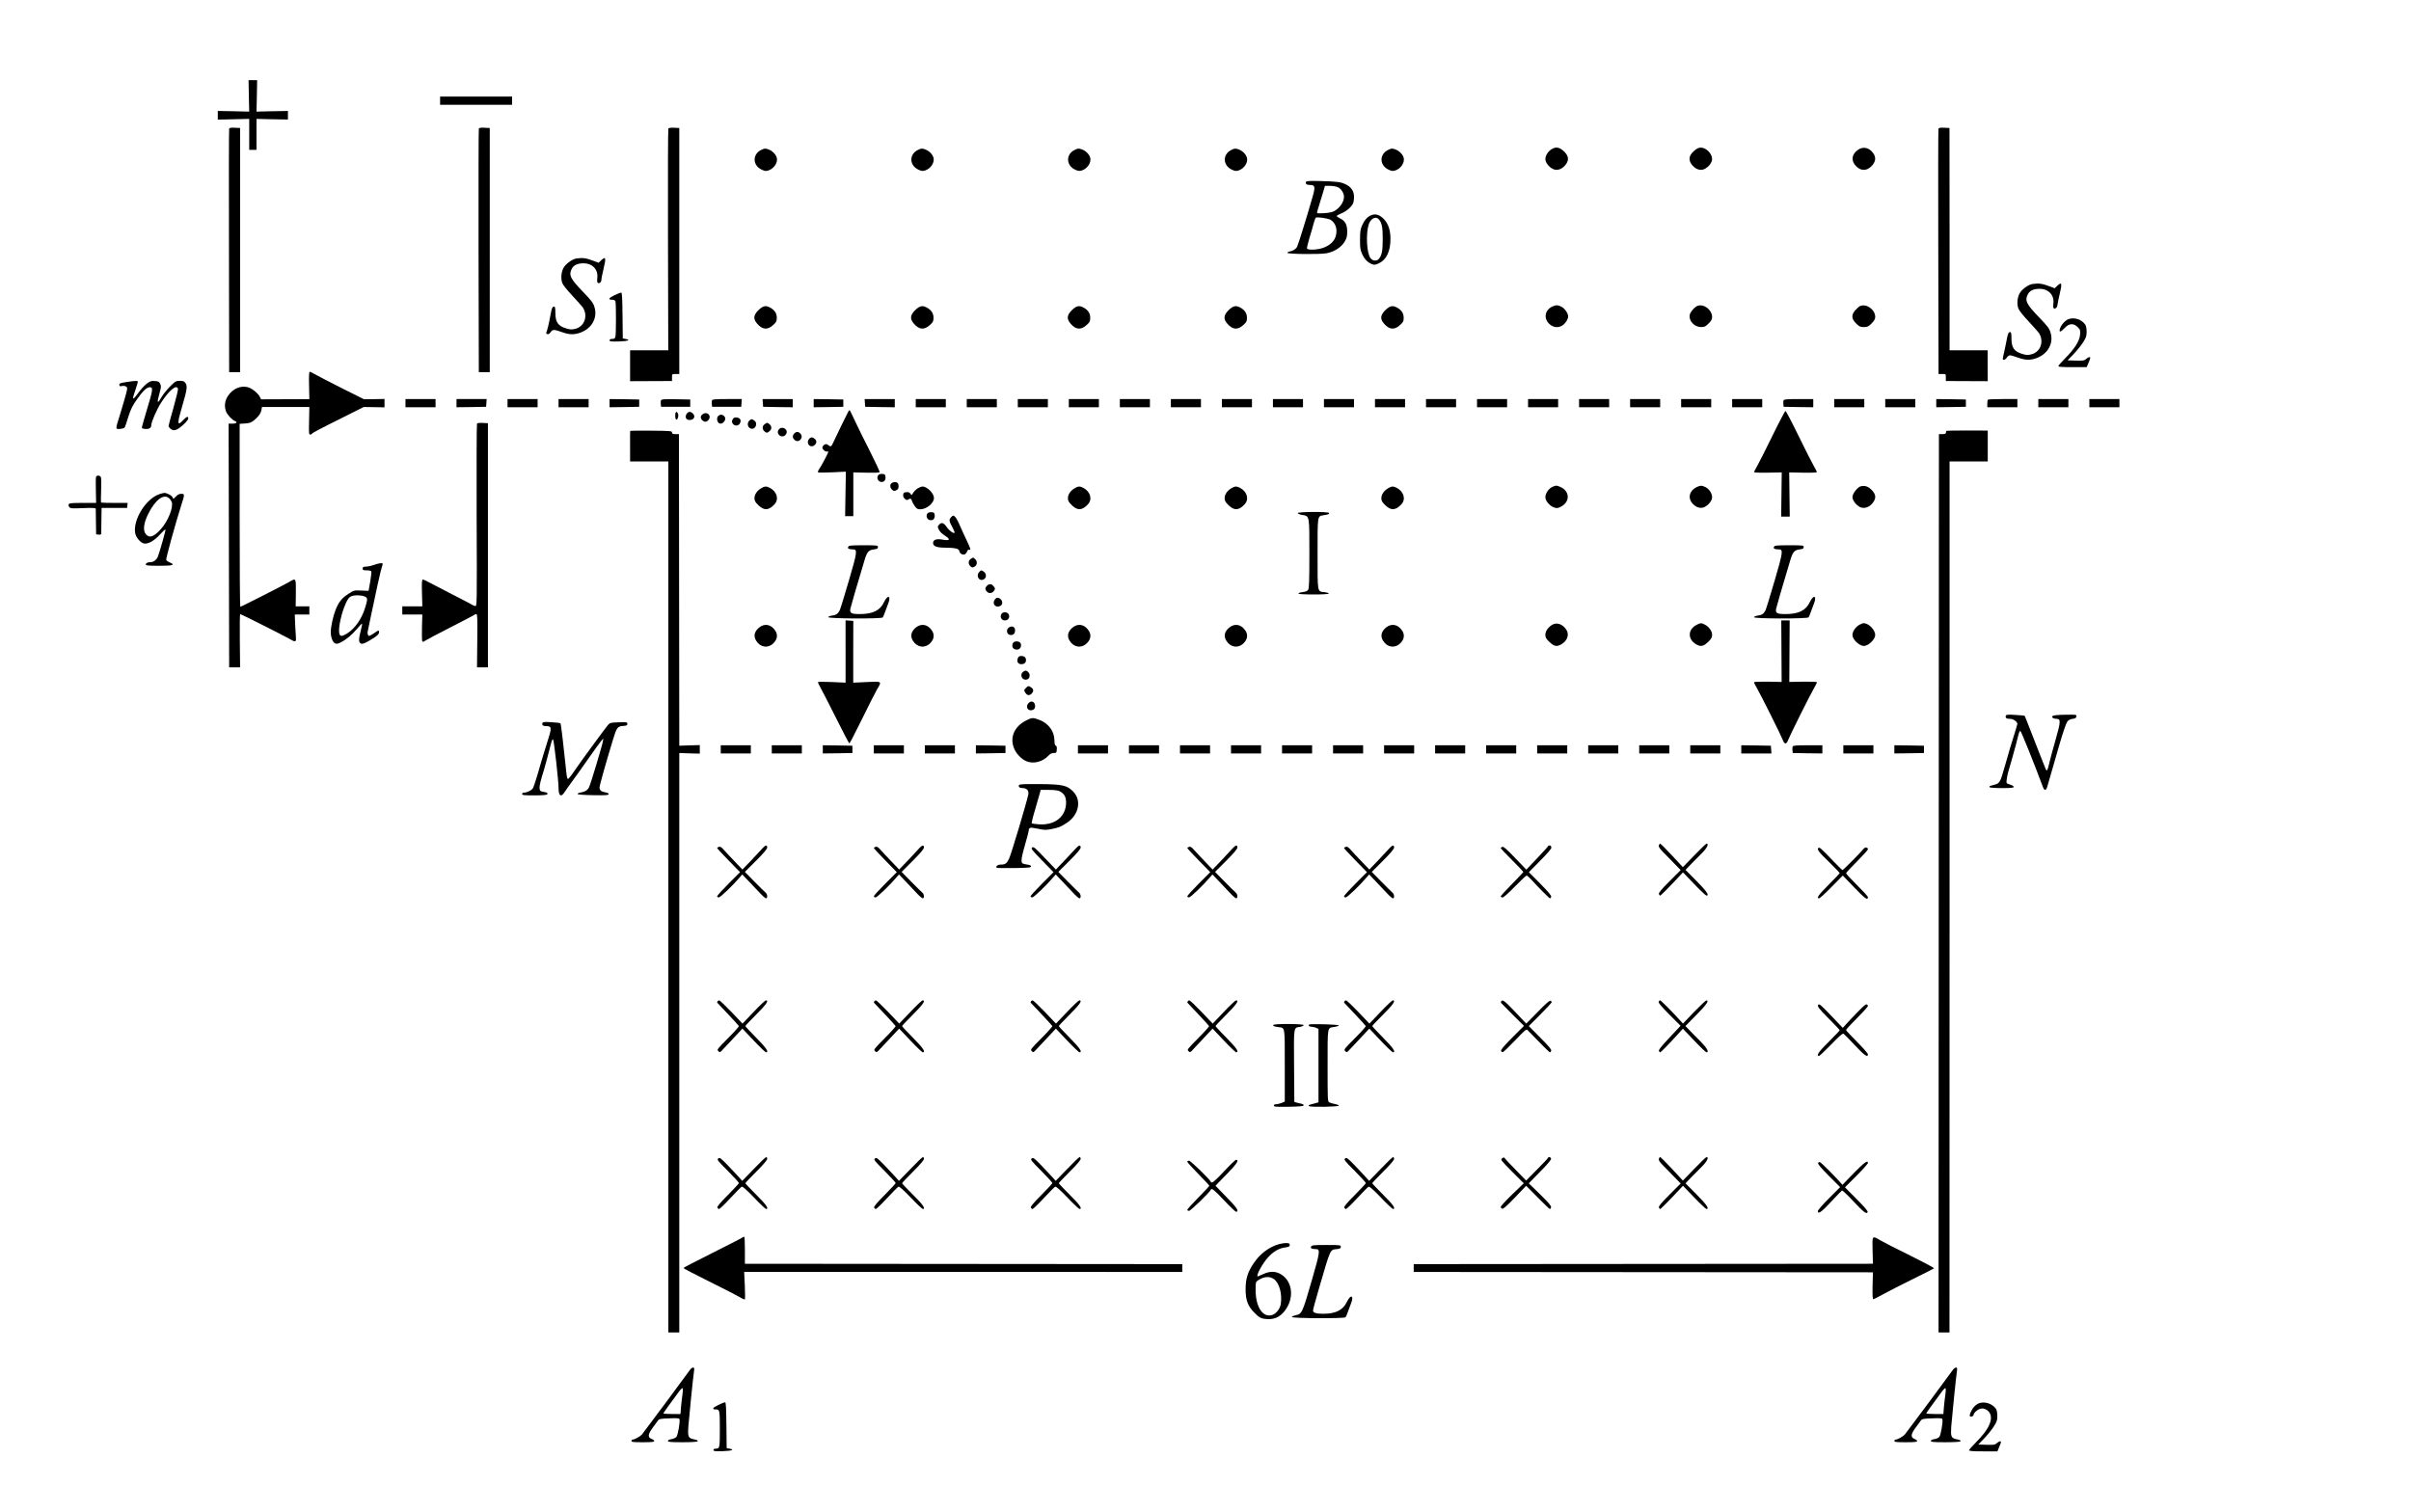 <?xml version="1.0" encoding="UTF-8" standalone="no"?>
<svg
   xmlns:dc="http://purl.org/dc/elements/1.1/"
   xmlns:cc="http://creativecommons.org/ns#"
   xmlns:rdf="http://www.w3.org/1999/02/22-rdf-syntax-ns#"
   xmlns:svg="http://www.w3.org/2000/svg"
   xmlns="http://www.w3.org/2000/svg"
   xmlns:sodipodi="http://sodipodi.sourceforge.net/DTD/sodipodi-0.dtd"
   xmlns:inkscape="http://www.inkscape.org/namespaces/inkscape"
   version="1.0"
   width="2646pt"
   height="1660pt"
   viewBox="0 0 2646 1660"
   preserveAspectRatio="xMidYMid meet"
   id="svg372"
   sodipodi:docname="234.svg"
   inkscape:version="0.92.4 5da689c313, 2019-01-14">
  <defs
     id="defs376" />
  <sodipodi:namedview
     pagecolor="#ffffff"
     bordercolor="#666666"
     borderopacity="1"
     objecttolerance="10"
     gridtolerance="10"
     guidetolerance="10"
     inkscape:pageopacity="0"
     inkscape:pageshadow="2"
     inkscape:window-width="1920"
     inkscape:window-height="1040"
     id="namedview374"
     showgrid="false"
     inkscape:zoom="0.20363393"
     inkscape:cx="214.04434"
     inkscape:cy="1405.495"
     inkscape:window-x="0"
     inkscape:window-y="0"
     inkscape:window-maximized="1"
     inkscape:current-layer="svg372" />
  <g
     transform="translate(0,1660) scale(0.1,-0.1)"
     fill="#000000"
     stroke="none"
     id="g370">
    <path
       d="M2731 15548 l4 -173 -172 4 -173 3 0 -47 0 -48 173 4 172 4 0 -170 0 -170 40 0 40 0 0 170 0 170 173 -4 172 -3 0 47 0 47 -172 -3 -173 -4 4 173 3 172 -47 0 -47 0 3 -172z"
       id="path4" />
    <path
       d="M4830 15495 l0 -45 395 0 395 0 0 45 0 45 -395 0 -395 0 0 -45z"
       id="path6" />
    <path
       d="M2515 15188 c-3 -7 -4 -611 -2 -1343 l2 -1330 60 0 60 0 0 1340 0 1340 -58 3 c-40 2 -59 -1 -62 -10z"
       id="path8" />
    <path
       d="M5255 15188 c-3 -7 -4 -611 -3 -1343 l3 -1330 60 0 60 0 0 1340 0 1340 -58 3 c-40 2 -59 -1 -62 -10z"
       id="path10" />
    <path
       d="m 7335,15190 c -4,-6 -6,-556 -4,-1223 l 3,-1212 h -209 -210 v -169 -170 l 230,1 230,1 v 38 c 0,39 0,39 40,39 h 40 v 1350 1350 l -57,3 c -33,2 -59,-2 -63,-8 z"
       id="path12"
       inkscape:connector-curvature="0"
       sodipodi:nodetypes="sccccccccssccccs" />
    <path
       d="m 21274,15186 c -3,-9 -4,-617 -2,-1353 l 3,-1338 h 40 c 40,0 40,0 40,-39 v -38 l 230,-1 230,-1 -1,170 v 169 h -209 -209 v 1220 l -1,1220 -58,3 c -44,2 -59,-1 -63,-12 z"
       id="path14"
       inkscape:connector-curvature="0"
       sodipodi:nodetypes="cccssccccccccccc" />
    <path
       d="M17026 14961 c-39 -26 -66 -70 -66 -108 0 -41 48 -97 96 -113 44 -15 98 10 132 60 34 50 25 94 -29 143 -48 43 -87 48 -133 18z"
       id="path16" />
    <path
       d="M18591 14943 c-54 -49 -63 -93 -29 -143 34 -50 88 -75 132 -60 48 16 96 72 96 113 0 61 -65 127 -126 127 -22 0 -44 -11 -73 -37z"
       id="path18" />
    <path
       d="M20393 14957 c-66 -46 -80 -108 -37 -165 57 -73 135 -75 194 -4 35 43 39 84 11 126 -43 65 -110 82 -168 43z"
       id="path20" />
    <path
       d="M8353 14954 c-97 -48 -94 -168 4 -215 36 -17 48 -19 76 -10 60 20 103 83 93 135 -7 37 -47 79 -89 95 -37 14 -46 14 -84 -5z"
       id="path22" />
    <path
       d="M10073 14954 c-97 -48 -94 -168 4 -215 36 -17 48 -19 76 -10 60 20 103 83 93 135 -7 37 -47 79 -89 95 -37 14 -46 14 -84 -5z"
       id="path24" />
    <path
       d="M11793 14954 c-97 -48 -94 -168 4 -215 36 -17 48 -19 76 -10 60 20 103 83 93 135 -7 37 -47 79 -89 95 -37 14 -46 14 -84 -5z"
       id="path26" />
    <path
       d="M13513 14954 c-97 -48 -94 -168 4 -215 36 -17 48 -19 76 -10 60 20 103 83 93 135 -7 37 -47 79 -89 95 -37 14 -46 14 -84 -5z"
       id="path28" />
    <path
       d="M15233 14954 c-97 -48 -94 -168 4 -215 36 -17 48 -19 76 -10 60 20 103 83 93 135 -7 37 -47 79 -89 95 -37 14 -46 14 -84 -5z"
       id="path30" />
    <path
       d="M14333 14604 c-8 -22 7 -34 41 -34 59 0 63 -18 32 -128 -70 -243 -158 -526 -171 -551 -13 -26 -46 -46 -88 -53 -10 -2 -18 -7 -18 -13 1 -15 363 -19 434 -4 82 17 155 64 192 123 25 42 30 59 30 115 0 77 -23 118 -80 145 -19 9 -35 21 -35 25 0 5 24 18 54 30 52 22 103 65 125 108 6 12 11 44 11 71 0 63 -29 108 -90 138 -53 27 -95 32 -288 37 -110 3 -145 0 -149 -9z m352 -60 c35 -16 65 -65 65 -106 -1 -67 -68 -149 -138 -167 -41 -11 -149 -17 -157 -9 -3 2 6 38 20 79 13 41 33 107 45 147 l21 72 55 0 c31 0 71 -7 89 -16z m-80 -358 c54 -36 75 -102 55 -176 -15 -57 -63 -102 -135 -129 -64 -24 -173 -29 -181 -8 -2 7 9 57 26 112 17 55 38 126 46 160 9 33 20 62 25 66 17 10 138 -8 164 -25z"
       id="path32" />
    <path
       d="M15045 14236 c-41 -18 -70 -52 -97 -111 -18 -42 -22 -68 -22 -155 -1 -88 3 -113 22 -156 26 -58 62 -95 108 -113 27 -11 38 -9 79 10 80 38 125 132 125 264 0 100 -23 168 -73 221 -48 49 -94 62 -142 40z m87 -43 c34 -40 43 -87 43 -218 0 -131 -10 -178 -43 -217 -22 -26 -67 -23 -90 7 -42 53 -54 260 -22 368 20 67 78 99 112 60z"
       id="path34" />
    <path
       d="M6326 13763 c-40 -6 -99 -46 -132 -88 -32 -43 -43 -122 -24 -179 7 -22 51 -77 111 -141 55 -59 106 -117 115 -129 60 -92 19 -210 -82 -235 -38 -10 -56 -9 -99 4 -89 26 -120 68 -120 169 0 54 -3 71 -14 71 -19 0 -27 -19 -41 -100 -14 -80 -36 -171 -45 -185 -4 -6 1 -13 11 -17 12 -4 23 2 36 20 24 33 37 33 124 2 83 -30 136 -31 206 -5 123 46 187 161 153 276 -14 49 -30 70 -124 168 -142 147 -162 187 -126 256 21 40 63 60 128 60 99 0 164 -69 152 -162 -3 -25 -1 -49 4 -52 18 -12 41 6 41 33 0 14 12 71 25 126 28 114 22 135 -25 90 l-30 -29 -48 18 c-89 34 -124 39 -196 29z"
       id="path36" />
    <path
       d="M22306 13483 c-40 -6 -99 -46 -132 -88 -32 -43 -43 -122 -24 -179 7 -22 51 -77 111 -141 55 -59 106 -117 115 -129 60 -92 19 -210 -82 -235 -38 -10 -56 -9 -99 4 -89 26 -120 68 -120 169 0 54 -3 71 -14 71 -19 0 -27 -19 -41 -100 -7 -38 -19 -95 -26 -125 -8 -30 -14 -60 -14 -67 0 -22 27 -14 44 12 9 14 25 25 35 25 10 0 49 -11 87 -25 83 -30 136 -31 206 -5 123 46 187 161 153 276 -14 49 -30 70 -124 168 -142 147 -162 187 -126 256 21 40 63 60 128 60 99 0 164 -69 152 -162 -3 -28 -1 -49 5 -53 16 -10 40 14 40 39 0 11 12 66 25 121 28 114 22 135 -25 90 l-30 -29 -48 18 c-89 34 -124 39 -196 29z"
       id="path38" />
    <path
       d="M6742 13359 c-64 -31 -73 -49 -22 -49 16 0 30 -7 34 -16 8 -20 8 -362 0 -391 -5 -17 -14 -23 -35 -23 -19 0 -29 -5 -29 -15 0 -13 16 -15 103 -13 99 3 135 17 71 28 l-29 5 -3 253 c-2 192 -5 252 -15 251 -6 0 -40 -14 -75 -30z"
       id="path40" />
    <path
       d="M17033 13234 c-80 -40 -94 -131 -28 -191 43 -40 100 -45 146 -12 32 22 59 67 59 96 0 33 -36 86 -71 105 -41 22 -64 22 -106 2z"
       id="path42" />
    <path
       d="M18630 13243 c-31 -11 -80 -68 -86 -99 -12 -66 51 -134 126 -134 36 0 48 6 81 39 29 29 39 47 39 71 0 79 -90 148 -160 123z"
       id="path44" />
    <path
       d="M20414 13241 c-11 -5 -34 -25 -52 -45 -46 -53 -44 -94 8 -146 35 -35 46 -40 85 -40 39 0 50 5 85 40 29 29 40 48 40 71 0 80 -96 150 -166 120z"
       id="path46" />
    <path
       d="M8325 13197 c-57 -55 -61 -98 -15 -150 59 -68 114 -71 178 -12 32 29 37 39 37 78 0 49 -25 86 -77 113 -46 24 -74 17 -123 -29z"
       id="path48" />
    <path
       d="M10045 13197 c-57 -55 -61 -98 -15 -150 59 -68 114 -71 178 -12 32 29 37 39 37 78 0 49 -25 86 -77 113 -46 24 -74 17 -123 -29z"
       id="path50" />
    <path
       d="M11765 13197 c-57 -55 -61 -98 -15 -150 59 -68 114 -71 178 -12 32 29 37 39 37 78 0 49 -25 86 -77 113 -46 24 -74 17 -123 -29z"
       id="path52" />
    <path
       d="M13485 13197 c-57 -55 -61 -98 -15 -150 59 -68 114 -71 178 -12 32 29 37 39 37 78 0 49 -25 86 -77 113 -46 24 -74 17 -123 -29z"
       id="path54" />
    <path
       d="M15205 13197 c-57 -55 -61 -98 -15 -150 59 -68 114 -71 178 -12 32 29 37 39 37 78 0 49 -25 86 -77 113 -46 24 -74 17 -123 -29z"
       id="path56" />
    <path
       d="M22701 13097 c-38 -14 -85 -68 -95 -109 -9 -39 8 -35 53 12 50 52 97 55 143 10 28 -28 30 -35 26 -85 -6 -68 -60 -154 -164 -258 -41 -41 -74 -79 -74 -86 0 -8 45 -11 155 -11 l156 0 19 46 c11 25 20 50 20 55 0 16 -23 10 -45 -11 -20 -18 -33 -20 -113 -18 l-91 3 63 65 c35 36 82 94 105 129 36 56 41 71 41 120 0 34 -6 65 -15 78 -40 57 -120 84 -184 60z"
       id="path58" />
    <path
       d="m 3392,12369 3,-150 -265,-1 -265,-1 -12,25 c -20,41 -88,96 -133,108 -79,21 -165,-16 -217,-94 -36,-52 -44,-116 -22,-173 13,-35 66,-92 97,-104 33,-13 17,-29 -29,-29 h -40 l 3,-1337 3,-1338 h 60 60 l -3,293 c -2,160 0,292 4,292 9,0 477,-236 544,-274 70,-40 73,-37 66,47 -3,39 -7,106 -8,147 l -3,75 h 80 80 v 45 45 h -75 -75 l 2,148 c 1,167 3,164 -74,119 -60,-35 -526,-272 -536,-272 -4,0 -7,452 -7,1004 v 1004 l 60,4 c 48,3 67,10 97,34 49,40 74,74 82,114 l 6,33 h 260 260 l -3,-152 c -3,-130 -2,-151 11,-151 9,0 17,3 19,8 4,10 85,53 347,183 l 223,112 114,-2 114,-2 v 46 46 l -113,-2 -113,-1 -240,120 c -131,66 -263,134 -292,151 -29,17 -58,31 -63,31 -7,0 -10,-50 -7,-151 z"
       id="path60"
       inkscape:connector-curvature="0"
       sodipodi:nodetypes="cccccccccsccccccsccccccccccccssccccccccsscccccccccssc" />
    <path
       d="M1395 12408 c-81 -13 -85 -15 -85 -34 0 -13 6 -15 29 -11 16 4 36 1 46 -7 17 -12 16 -21 -25 -162 -24 -82 -53 -180 -66 -219 -13 -38 -19 -74 -15 -78 13 -13 83 -3 91 13 4 8 22 61 39 117 26 81 44 119 93 188 70 99 109 135 144 135 36 0 32 -31 -32 -241 -30 -101 -56 -191 -57 -199 -1 -11 9 -16 36 -18 43 -4 67 11 67 40 0 36 62 178 110 251 86 133 166 199 183 152 4 -8 -18 -100 -48 -206 -30 -105 -55 -197 -55 -204 0 -8 11 -23 25 -34 33 -25 66 -15 130 41 54 47 71 76 57 90 -7 7 -24 -3 -51 -33 -67 -70 -69 -45 -12 151 55 185 60 223 35 258 -12 17 -25 22 -60 22 -43 0 -50 -4 -108 -62 -34 -35 -76 -87 -92 -115 -16 -29 -33 -53 -38 -53 -9 0 -7 13 18 107 15 53 15 67 4 90 -11 24 -20 28 -59 31 -39 3 -53 -2 -90 -30 -24 -19 -68 -67 -96 -107 -62 -85 -67 -73 -24 48 15 44 26 83 23 86 -7 7 -43 4 -117 -7z"
       id="path62" />
    <path
       d="M4450 12175 l0 -45 165 0 165 0 0 45 0 45 -165 0 -165 0 0 -45z"
       id="path64" />
    <path
       d="M5010 12175 l0 -45 163 2 162 3 3 43 3 42 -165 0 -166 0 0 -45z"
       id="path66" />
    <path
       d="M5570 12175 l0 -45 165 0 165 0 0 45 0 45 -165 0 -165 0 0 -45z"
       id="path68" />
    <path
       d="M6130 12175 l0 -45 165 0 165 0 0 45 0 45 -165 0 -165 0 0 -45z"
       id="path70" />
    <path
       d="M6690 12175 l0 -45 163 2 162 3 0 40 0 40 -162 3 -163 2 0 -45z"
       id="path72" />
    <path
       d="M7254 12206 c-3 -8 -4 -27 -2 -43 l3 -28 160 0 160 0 0 40 0 40 -158 3 c-130 2 -158 0 -163 -12z"
       id="path74" />
    <path
       d="M7814 12206 c-3 -8 -4 -27 -2 -43 l3 -28 160 0 160 0 3 43 3 42 -161 0 c-129 0 -162 -3 -166 -14z"
       id="path76" />
    <path
       d="M8372 12178 l3 -43 163 -3 162 -2 0 45 0 45 -166 0 -165 0 3 -42z"
       id="path78" />
    <path
       d="M8930 12175 l0 -45 163 2 162 3 0 40 0 40 -162 3 -163 2 0 -45z"
       id="path80" />
    <path
       d="M9492 12178 l3 -43 163 -3 162 -2 0 45 0 45 -166 0 -165 0 3 -42z"
       id="path82" />
    <path
       d="M10050 12175 l0 -45 165 0 165 0 0 45 0 45 -165 0 -165 0 0 -45z"
       id="path84" />
    <path
       d="M10610 12175 l0 -45 165 0 165 0 0 45 0 45 -165 0 -165 0 0 -45z"
       id="path86" />
    <path
       d="M11170 12175 l0 -45 165 0 165 0 0 45 0 45 -165 0 -165 0 0 -45z"
       id="path88" />
    <path
       d="M11730 12175 l0 -45 165 0 165 0 0 45 0 45 -165 0 -165 0 0 -45z"
       id="path90" />
    <path
       d="M12290 12175 l0 -45 165 0 165 0 0 45 0 45 -165 0 -165 0 0 -45z"
       id="path92" />
    <path
       d="M12850 12175 l0 -45 165 0 165 0 0 45 0 45 -165 0 -165 0 0 -45z"
       id="path94" />
    <path
       d="M13410 12175 l0 -45 165 0 165 0 0 45 0 45 -165 0 -165 0 0 -45z"
       id="path96" />
    <path
       d="M13970 12175 l0 -45 165 0 165 0 0 45 0 45 -165 0 -165 0 0 -45z"
       id="path98" />
    <path
       d="M14530 12175 l0 -45 165 0 165 0 0 45 0 45 -165 0 -165 0 0 -45z"
       id="path100" />
    <path
       d="M15090 12175 l0 -45 165 0 165 0 0 45 0 45 -165 0 -165 0 0 -45z"
       id="path102" />
    <path
       d="M15650 12175 l0 -45 165 0 165 0 0 45 0 45 -165 0 -165 0 0 -45z"
       id="path104" />
    <path
       d="M16210 12175 l0 -45 165 0 165 0 0 45 0 45 -165 0 -165 0 0 -45z"
       id="path106" />
    <path
       d="M16770 12175 l0 -45 165 0 165 0 0 45 0 45 -165 0 -165 0 0 -45z"
       id="path108" />
    <path
       d="M17330 12175 l0 -45 165 0 165 0 0 45 0 45 -165 0 -165 0 0 -45z"
       id="path110" />
    <path
       d="M17890 12175 l0 -45 165 0 165 0 0 45 0 45 -165 0 -165 0 0 -45z"
       id="path112" />
    <path
       d="M18450 12175 l0 -45 165 0 165 0 0 45 0 45 -165 0 -165 0 0 -45z"
       id="path114" />
    <path
       d="M19010 12175 l0 -45 165 0 165 0 0 45 0 45 -165 0 -165 0 0 -45z"
       id="path116" />
    <path
       d="M19574 12206 c-3 -8 -4 -27 -2 -43 l3 -28 163 -3 162 -2 0 45 0 45 -160 0 c-129 0 -162 -3 -166 -14z"
       id="path118" />
    <path
       d="M20130 12175 l0 -45 165 0 165 0 0 45 0 45 -165 0 -165 0 0 -45z"
       id="path120" />
    <path
       d="M20690 12175 l0 -45 165 0 165 0 0 45 0 45 -165 0 -165 0 0 -45z"
       id="path122" />
    <path
       d="M21250 12175 l0 -45 163 2 162 3 0 40 0 40 -162 3 -163 2 0 -45z"
       id="path124" />
    <path
       d="M21817 12213 c-4 -3 -7 -24 -7 -45 l0 -38 165 0 165 0 0 45 0 45 -158 0 c-87 0 -162 -3 -165 -7z"
       id="path126" />
    <path
       d="M22370 12175 l0 -45 165 0 165 0 0 45 0 45 -165 0 -165 0 0 -45z"
       id="path128" />
    <path
       d="M22930 12175 l0 -45 165 0 165 0 0 45 0 45 -165 0 -165 0 0 -45z"
       id="path130" />
    <path
       d="m 9310,12083 c -13,-23 -134,-272 -163,-335 -22,-52 -31,-56 -57,-33 -20,18 -46,11 -61,-16 -7,-14 -5,-23 12,-40 11,-11 27,-18 35,-15 8,3 14,1 14,-4 0,-12 -75,-154 -102,-192 -11,-17 -15,-29 -8,-33 5,-3 76,-3 156,1 l 147,7 -4,-244 -4,-244 h 45 45 v 240 240 l 141,-3 c 80,-2 144,0 147,5 4,6 -44,108 -105,229 -62,120 -135,270 -164,332 -29,63 -55,116 -58,119 -2,3 -10,-3 -16,-14 z"
       id="path132"
       inkscape:connector-curvature="0"
       sodipodi:nodetypes="ccccssscccccccccccccccc" />
    <path
       d="m 19450,11813 c -74,-152 -150,-301 -167,-331 -18,-30 -33,-59 -33,-64 0,-5 64,-8 152,-6 l 152,3 -3,-242 -3,-243 h 47 47 l -3,243 -3,242 152,-3 c 91,-2 152,1 152,6 0,5 -15,34 -32,64 -18,30 -94,179 -168,331 -74,152 -139,276 -145,276 -5,0 -71,-124 -145,-276 z"
       id="path134"
       inkscape:connector-curvature="0"
       sodipodi:nodetypes="scscccccccccscsss" />
    <path
       d="M7417 12073 c-11 -10 -8 -71 3 -78 16 -10 32 43 20 66 -12 21 -14 22 -23 12z"
       id="path136" />
    <path
       d="M7535 12056 c-22 -33 -5 -66 33 -66 50 0 69 42 34 73 -26 24 -49 21 -67 -7z"
       id="path138" />
    <path
       d="M7712 12054 c-27 -18 -28 -45 -4 -67 24 -22 45 -21 65 1 42 46 -10 102 -61 66z"
       id="path140" />
    <path
       d="M7888 12039 c-10 -6 -18 -22 -18 -37 0 -50 42 -69 73 -34 22 24 22 51 0 68 -22 16 -32 17 -55 3z"
       id="path142" />
    <path
       d="M8041 11997 c-11 -20 -11 -28 0 -46 20 -31 66 -28 81 5 16 34 0 58 -39 62 -22 2 -32 -3 -42 -21z"
       id="path144" />
    <path
       d="M8228 11987 c-31 -24 -27 -73 7 -89 51 -23 90 54 43 86 -27 19 -28 19 -50 3z"
       id="path146" />
    <path
       d="m 5235,11950 c -4,-7 -6,-460 -4,-1008 4,-991 4,-997 -16,-994 -11,2 -24,8 -30,12 -5,4 -100,54 -210,110 -110,56 -228,118 -262,136 -34,19 -67,34 -73,34 -10,0 -12,-36 -9,-147 l 4,-148 h -110 -110 v -45 -45 h 110 110 l -4,-141 c -2,-78 0,-147 3,-153 5,-8 16,-6 34,8 15,10 140,76 277,146 138,70 254,131 260,136 5,5 15,9 23,9 11,0 13,-50 10,-292 l -3,-293 h 60 60 v 1340 1340 l -57,3 c -34,2 -59,-1 -63,-8 z"
       id="path148"
       inkscape:connector-curvature="0"
       sodipodi:nodetypes="scccscssccccccccccccscccccccs" />
    <path
       d="M8392 11944 c-27 -18 -29 -55 -4 -77 24 -22 34 -21 61 4 24 23 21 54 -8 76 -21 16 -22 16 -49 -3z"
       id="path150" />
    <path
       d="M8570 11903 c-9 -2 -21 -13 -28 -24 -18 -28 8 -69 43 -69 35 0 61 41 44 69 -14 21 -34 29 -59 24z"
       id="path152" />
    <path
       d="m 6916,11870 c -1,-3 -2,-79 -1,-170 v -165 h 210 210 V 6755 1975 h 60 60 v 3180 3180 l 113,-4 112,-3 v 47 47 l -112,-3 -113,-4 -2,1710 -2,1710 h -38 c -30,0 -38,4 -38,18 0,17 -16,18 -229,20 -125,1 -229,0 -230,-3 z"
       id="path154"
       inkscape:connector-curvature="0"
       sodipodi:nodetypes="sccccccccccccccccccsscs" />
    <path
       d="m 21359,11870 c -1,-3 -2,-12 -3,-20 -1,-10 -12,-15 -39,-15 h -38 l -2,-4930 -2,-4930 h 60 60 l 1,4780 v 4780 h 210 209 v 170 169 l -228,1 c -125,0 -228,-2 -228,-5 z"
       id="path156"
       inkscape:connector-curvature="0"
       sodipodi:nodetypes="ccsccccccccccccc" />
    <path
       d="M8717 11842 c-23 -25 -21 -47 4 -71 43 -40 104 25 64 69 -23 25 -47 25 -68 2z"
       id="path158" />
    <path
       d="M8876 11777 c-33 -49 21 -101 64 -62 25 23 25 47 2 68 -26 23 -49 21 -66 -6z"
       id="path160" />
    <path
       d="M9642 11388 c-28 -28 -7 -78 34 -78 29 0 46 23 42 57 -2 23 -8 29 -33 31 -17 2 -36 -3 -43 -10z"
       id="path162" />
    <path
       d="M1054 11365 c-3 -8 -4 -75 -2 -150 l3 -135 -148 0 c-123 0 -149 -3 -153 -15 -4 -8 0 -23 7 -32 12 -14 32 -15 151 -10 101 4 138 2 139 -6 0 -7 1 -73 2 -147 l2 -135 28 -3 c17 -2 27 1 28 10 0 7 1 74 2 148 l2 135 140 0 140 0 3 28 3 27 -144 0 c-79 0 -146 2 -148 4 -2 2 -2 62 1 133 3 70 2 136 -3 146 -9 21 -45 23 -53 2z"
       id="path164" />
    <path
       d="M9788 11299 c-24 -13 -23 -52 2 -74 17 -15 24 -16 45 -7 24 11 30 27 25 62 -4 29 -40 38 -72 19z"
       id="path166" />
    <path
       d="M17033 11254 c-40 -20 -73 -71 -73 -112 0 -40 49 -97 96 -112 28 -10 40 -9 71 7 107 52 104 173 -4 219 -41 18 -50 17 -90 -2z"
       id="path168" />
    <path
       d="M18625 11256 c-75 -34 -103 -106 -63 -166 34 -50 88 -75 132 -60 47 15 96 72 96 112 0 42 -33 93 -74 112 -41 19 -52 19 -91 2z"
       id="path170" />
    <path
       d="M20423 11263 c-35 -7 -93 -81 -93 -118 0 -40 49 -100 94 -115 45 -14 94 5 130 52 38 50 35 90 -11 138 -38 40 -74 53 -120 43z"
       id="path172" />
    <path
       d="M8354 11241 c-47 -28 -74 -69 -74 -109 0 -29 8 -43 45 -79 62 -59 112 -56 175 12 51 55 27 140 -52 181 -36 19 -57 18 -94 -5z"
       id="path174" />
    <path
       d="M10072 11240 c-18 -11 -40 -33 -50 -49 -17 -29 -18 -29 -30 -10 -10 15 -22 19 -45 17 -26 -2 -33 -8 -35 -29 -2 -16 5 -32 18 -44 18 -16 24 -17 42 -6 17 11 22 10 29 -1 5 -7 9 -16 9 -21 0 -4 12 -25 26 -47 23 -34 32 -40 63 -40 70 0 151 67 151 124 0 50 -75 126 -125 126 -11 0 -35 -9 -53 -20z"
       id="path176" />
    <path
       d="M11794 11241 c-47 -28 -74 -69 -74 -109 0 -29 8 -43 45 -79 62 -59 112 -56 175 12 51 55 27 140 -52 181 -36 19 -57 18 -94 -5z"
       id="path178" />
    <path
       d="M13514 11241 c-47 -28 -74 -69 -74 -109 0 -29 8 -43 45 -79 62 -59 112 -56 175 12 51 55 27 140 -52 181 -36 19 -57 18 -94 -5z"
       id="path180" />
    <path
       d="M15234 11241 c-47 -28 -74 -69 -74 -109 0 -29 8 -43 45 -79 62 -59 112 -56 175 12 51 55 27 140 -52 181 -36 19 -57 18 -94 -5z"
       id="path182" />
    <path
       d="M1748 11176 c-151 -54 -291 -283 -264 -430 9 -46 58 -103 95 -111 45 -10 114 29 176 98 30 33 57 58 61 55 5 -5 -61 -238 -84 -299 -13 -32 -48 -59 -78 -59 -33 0 -54 -10 -54 -26 0 -11 28 -14 144 -14 153 0 184 9 121 36 -20 8 -38 21 -41 29 -5 13 103 405 166 602 38 117 38 123 -1 123 -22 0 -40 -9 -59 -30 -26 -28 -29 -29 -35 -11 -6 21 -62 51 -92 51 -10 -1 -35 -7 -55 -14z m109 -46 c12 -10 24 -29 28 -41 19 -60 -41 -209 -120 -297 -77 -86 -128 -102 -165 -54 -34 41 -23 123 29 226 77 153 170 221 228 166z"
       id="path184" />
    <path
       d="M10182 10968 c-28 -28 -7 -78 34 -78 29 0 46 23 42 57 -2 23 -8 29 -33 31 -17 2 -36 -3 -43 -10z"
       id="path186" />
    <path
       d="M14242 10968 c3 -7 24 -16 49 -20 82 -14 79 0 79 -427 0 -304 -3 -381 -14 -396 -8 -12 -31 -21 -60 -24 -26 -3 -47 -10 -46 -16 0 -6 62 -10 165 -10 102 0 166 4 168 10 1 6 -19 12 -44 15 -84 10 -79 -17 -79 421 0 431 -3 413 68 424 54 9 64 14 57 25 -10 16 -348 13 -343 -2z"
       id="path188" />
    <path
       d="M10437 10922 c-24 -26 -21 -43 14 -107 17 -31 28 -59 25 -63 -12 -11 -61 25 -89 67 -31 45 -55 51 -82 21 -16 -18 -17 -22 -1 -54 9 -20 36 -47 67 -66 65 -42 54 -58 -28 -43 -65 12 -103 -1 -103 -37 0 -34 38 -50 120 -51 123 -1 164 -10 168 -37 4 -30 45 -50 66 -33 9 7 18 22 22 33 3 11 12 17 20 14 22 -8 17 10 -27 103 -23 47 -57 122 -76 166 -30 71 -54 105 -73 105 -4 0 -14 -8 -23 -18z"
       id="path190" />
    <path
       d="M9309 10598 c-10 -19 7 -28 52 -28 51 0 48 -26 -46 -347 -48 -164 -93 -310 -100 -324 -20 -37 -39 -50 -85 -56 -22 -3 -40 -11 -40 -17 0 -17 584 -20 598 -3 5 7 16 32 24 57 9 25 25 68 36 96 34 86 -5 100 -45 17 -44 -94 -123 -133 -269 -133 -91 0 -110 10 -102 57 5 24 67 240 155 531 28 95 46 115 106 122 34 4 42 9 42 25 0 19 -7 20 -158 20 -138 0 -160 -2 -168 -17z"
       id="path192" />
    <path
       d="M19469 10598 c-10 -19 7 -28 52 -28 51 0 48 -26 -46 -347 -48 -164 -93 -310 -100 -324 -20 -37 -39 -50 -85 -56 -23 -3 -40 -11 -40 -18 0 -17 585 -18 599 -1 4 6 15 31 23 56 9 25 25 68 36 96 34 86 -5 100 -45 17 -44 -94 -123 -133 -269 -133 -91 0 -110 10 -102 57 5 24 67 240 155 531 28 95 46 115 106 122 34 4 42 9 42 25 0 19 -7 20 -158 20 -138 0 -160 -2 -168 -17z"
       id="path194" />
    <path
       d="M10652 10464 c-27 -19 -28 -55 -2 -79 18 -16 23 -17 45 -5 30 16 34 59 7 83 -23 21 -22 21 -50 1z"
       id="path196" />
    <path
       d="M4105 10400 c-27 -10 -67 -19 -87 -19 -31 -1 -38 -5 -38 -21 0 -17 7 -20 45 -20 27 0 48 -5 50 -12 3 -7 -3 -58 -12 -113 l-18 -100 -80 3 c-79 4 -81 3 -141 -36 -73 -47 -105 -87 -140 -173 -27 -67 -54 -188 -54 -246 0 -55 20 -110 45 -123 18 -10 30 -8 66 10 61 31 122 82 179 150 26 32 50 56 53 54 3 -3 -4 -37 -14 -77 -23 -88 -24 -121 -4 -137 19 -16 55 -1 147 58 41 27 57 43 58 60 0 28 -3 28 -55 -8 -24 -16 -48 -30 -53 -30 -13 0 -22 24 -17 47 3 10 18 86 35 168 49 238 110 515 121 542 5 13 9 29 9 34 0 13 -38 9 -95 -11z m-96 -350 c27 -14 26 -32 -4 -127 -38 -120 -109 -220 -194 -275 -56 -35 -79 -36 -87 -2 -14 56 21 221 71 332 21 47 36 67 59 77 35 16 122 13 155 -5z"
       id="path198" />
    <path
       d="M10747 10322 c-40 -44 -1 -108 49 -81 32 16 32 62 2 83 -28 20 -31 20 -51 -2z"
       id="path200" />
    <path
       d="M10850 10184 c-9 -3 -21 -14 -28 -25 -11 -17 -11 -25 3 -45 19 -29 55 -31 78 -6 22 24 21 38 -3 62 -20 20 -23 21 -50 14z"
       id="path202" />
    <path
       d="M10916 10017 c-31 -47 13 -94 63 -67 26 13 27 51 3 73 -26 23 -49 21 -66 -6z"
       id="path204" />
    <path
       d="M10989 9859 c-17 -33 3 -69 39 -69 38 0 60 37 41 69 -18 28 -64 28 -80 0z"
       id="path206" />
    <path
       d="m 9280,9449 v -342 l -148,7 c -82,3 -151,4 -154,0 -4,-3 9,-31 27,-62 18,-32 95,-182 171,-334 76,-153 142,-278 146,-278 3,0 65,118 136,263 71,145 145,291 165,326 57,96 61,93 -111,85 l -148,-7 v 339 l 1,339 -42,3 -43,3 z"
       id="path208"
       inkscape:connector-curvature="0"
       sodipodi:nodetypes="ccccccsscccccccc" />
    <path
       d="m 19551,9453 2,-338 -152,3 c -93,1 -151,-1 -151,-7 0,-6 14,-34 31,-63 41,-69 272,-533 287,-575 6,-19 18,-33 27,-33 9,0 21,14 27,33 15,42 246,506 287,575 17,29 31,57 31,63 0,6 -58,8 -151,7 l -152,-3 2,338 2,337 h -46 -46 z"
       id="path210"
       inkscape:connector-curvature="0"
       sodipodi:nodetypes="cccsccsccsccccccc" />
    <path
       d="M17034 9742 c-47 -30 -74 -70 -74 -110 0 -29 8 -43 45 -79 49 -46 77 -53 123 -29 71 37 98 107 63 163 -40 63 -106 86 -157 55z"
       id="path212" />
    <path
       d="M18620 9742 c-101 -51 -100 -165 2 -218 46 -24 74 -17 123 29 37 36 45 50 45 80 0 40 -35 89 -81 112 -36 19 -46 19 -89 -3z"
       id="path214" />
    <path
       d="M20404 9741 c-43 -26 -74 -73 -74 -112 0 -47 76 -119 125 -119 50 0 125 72 125 120 0 56 -72 130 -127 130 -10 0 -32 -9 -49 -19z"
       id="path216" />
    <path
       d="M8326 9708 c-48 -43 -58 -92 -27 -141 45 -74 131 -86 190 -26 41 41 49 88 22 133 -47 75 -122 89 -185 34z"
       id="path218" />
    <path
       d="M10046 9708 c-48 -43 -58 -92 -27 -141 45 -74 131 -86 190 -26 41 41 49 88 22 133 -47 75 -122 89 -185 34z"
       id="path220" />
    <path
       d="M11766 9708 c-48 -43 -58 -92 -27 -141 45 -74 131 -86 190 -26 41 41 49 88 22 133 -47 75 -122 89 -185 34z"
       id="path222" />
    <path
       d="M13486 9708 c-48 -43 -58 -92 -27 -141 45 -74 131 -86 190 -26 41 41 49 88 22 133 -47 75 -122 89 -185 34z"
       id="path224" />
    <path
       d="M15206 9708 c-48 -43 -58 -92 -27 -141 45 -74 131 -86 190 -26 41 41 49 88 22 133 -47 75 -122 89 -185 34z"
       id="path226" />
    <path
       d="M11079 9717 c-44 -23 -33 -87 15 -87 30 0 46 18 46 52 0 35 -27 51 -61 35z"
       id="path228" />
    <path
       d="M11122 9548 c-7 -7 -12 -21 -12 -33 0 -29 19 -45 52 -45 34 0 55 39 38 71 -12 22 -59 26 -78 7z"
       id="path230" />
    <path
       d="M11170 9374 c-14 -36 3 -64 38 -64 33 0 52 16 52 45 0 29 -19 45 -52 45 -21 0 -31 -6 -38 -26z"
       id="path232" />
    <path
       d="M11228 9226 c-36 -27 -17 -86 27 -86 28 0 45 18 45 48 0 24 -24 51 -45 51 -5 0 -18 -6 -27 -13z"
       id="path234" />
    <path
       d="M11260 9050 c-24 -24 -24 -29 -4 -58 18 -27 45 -28 67 -4 23 25 21 48 -5 66 -29 20 -34 20 -58 -4z"
       id="path236" />
    <path
       d="M11287 8882 c-38 -42 -2 -96 49 -73 17 7 24 19 24 39 0 50 -41 69 -73 34z"
       id="path238" />
    <path
       d="M22014 8745 c-9 -24 5 -35 45 -35 36 0 81 -31 81 -55 0 -5 -16 -59 -35 -120 -19 -60 -40 -126 -45 -145 -5 -19 -19 -66 -30 -105 -12 -38 -26 -88 -32 -110 -42 -152 -53 -173 -102 -186 -23 -6 -47 -13 -54 -15 -7 -2 -10 -8 -7 -14 4 -6 59 -10 136 -10 101 0 129 3 129 13 0 8 -18 19 -41 26 -41 12 -41 13 -36 54 3 23 10 60 16 82 23 79 31 105 40 138 41 145 53 191 67 250 10 41 20 67 27 64 9 -3 149 -351 249 -619 15 -39 35 -35 47 10 13 46 64 223 140 485 32 109 67 210 78 225 14 19 32 29 59 32 30 4 40 10 42 26 3 21 0 21 -123 19 -83 -1 -130 -6 -138 -14 -15 -15 7 -31 45 -31 45 0 44 -31 -10 -221 -28 -96 -58 -208 -68 -249 -22 -97 -28 -109 -42 -84 -5 10 -40 98 -77 194 -139 358 -152 390 -156 394 -2 2 -48 6 -102 9 -80 5 -99 4 -103 -8z"
       id="path240" />
    <path
       d="m 11265,8694 c -137,-68 -189,-195 -131,-319 25,-55 81,-110 132,-131 74,-31 176,-6 236,58 21,23 39,32 62,33 29,0 31,3 34,38 2,25 -1,39 -11,43 -10,3 -15,22 -15,59 -1,99 -65,186 -166,224 -70,26 -79,26 -141,-5 z"
       id="path242"
       inkscape:connector-curvature="0"
       sodipodi:nodetypes="cccccccccc" />
    <path
       d="M5954 8665 c-9 -23 5 -35 40 -35 60 0 63 -16 21 -147 -44 -140 -73 -237 -85 -278 -33 -120 -70 -236 -80 -254 -12 -24 -66 -51 -100 -51 -11 0 -20 -7 -20 -15 0 -13 22 -15 134 -15 85 0 137 4 141 11 10 15 0 21 -42 28 -34 6 -38 10 -41 39 -3 28 13 92 48 202 7 22 51 184 80 299 7 25 15 40 20 35 10 -10 60 -453 60 -534 0 -87 28 -105 67 -43 9 15 49 71 87 123 39 52 119 165 178 250 60 85 120 169 134 185 l25 30 -4 -30 c-6 -43 -136 -475 -153 -507 -16 -32 -45 -49 -93 -57 -19 -3 -33 -10 -32 -16 0 -6 67 -11 171 -13 140 -2 170 0 170 11 0 9 -15 17 -36 20 -46 8 -64 23 -64 54 0 22 68 265 150 533 38 125 48 138 108 142 39 3 47 6 47 23 0 19 -6 20 -95 17 -89 -3 -96 -5 -118 -30 -45 -55 -305 -410 -365 -499 -34 -51 -67 -92 -73 -93 -7 0 -14 25 -17 58 -29 282 -60 548 -66 553 -3 4 -48 9 -99 12 -74 5 -94 3 -98 -8z"
       id="path244" />
    <path
       d="M7910 8375 l0 -45 165 0 165 0 0 45 0 45 -165 0 -165 0 0 -45z"
       id="path246" />
    <path
       d="M8470 8375 l0 -45 165 0 165 0 0 45 0 45 -165 0 -165 0 0 -45z"
       id="path248" />
    <path
       d="M9030 8375 l0 -45 163 2 162 3 0 40 0 40 -162 3 -163 2 0 -45z"
       id="path250" />
    <path
       d="M9590 8375 l0 -45 165 0 165 0 0 45 0 45 -165 0 -165 0 0 -45z"
       id="path252" />
    <path
       d="M10150 8375 l0 -45 165 0 165 0 0 45 0 45 -165 0 -165 0 0 -45z"
       id="path254" />
    <path
       d="M10710 8375 l0 -45 163 2 162 3 0 40 0 40 -162 3 -163 2 0 -45z"
       id="path256" />
    <path
       d="M11830 8375 l0 -45 165 0 165 0 0 45 0 45 -165 0 -165 0 0 -45z"
       id="path258" />
    <path
       d="M12390 8375 l0 -45 165 0 165 0 0 45 0 45 -165 0 -165 0 0 -45z"
       id="path260" />
    <path
       d="M12950 8375 l0 -45 165 0 165 0 0 45 0 45 -165 0 -165 0 0 -45z"
       id="path262" />
    <path
       d="M13510 8375 l0 -45 165 0 165 0 0 45 0 45 -165 0 -165 0 0 -45z"
       id="path264" />
    <path
       d="M14070 8375 l0 -45 165 0 165 0 0 45 0 45 -165 0 -165 0 0 -45z"
       id="path266" />
    <path
       d="M14630 8375 l0 -45 165 0 165 0 0 45 0 45 -165 0 -165 0 0 -45z"
       id="path268" />
    <path
       d="M15190 8375 l0 -45 165 0 165 0 0 45 0 45 -165 0 -165 0 0 -45z"
       id="path270" />
    <path
       d="M15750 8375 l0 -45 165 0 165 0 0 45 0 45 -165 0 -165 0 0 -45z"
       id="path272" />
    <path
       d="M16310 8375 l0 -45 165 0 165 0 0 45 0 45 -165 0 -165 0 0 -45z"
       id="path274" />
    <path
       d="M16870 8375 l0 -45 165 0 165 0 0 45 0 45 -165 0 -165 0 0 -45z"
       id="path276" />
    <path
       d="M17430 8375 l0 -45 165 0 165 0 0 45 0 45 -165 0 -165 0 0 -45z"
       id="path278" />
    <path
       d="M17990 8375 l0 -45 165 0 165 0 0 45 0 45 -165 0 -165 0 0 -45z"
       id="path280" />
    <path
       d="M18550 8375 l0 -45 165 0 165 0 0 45 0 45 -165 0 -165 0 0 -45z"
       id="path282" />
    <path
       d="M19110 8375 l0 -45 166 0 165 0 -3 43 -3 42 -162 3 -163 2 0 -45z"
       id="path284" />
    <path
       d="M19674 8406 c-3 -8 -4 -27 -2 -43 l3 -28 163 -3 162 -2 0 45 0 45 -160 0 c-129 0 -162 -3 -166 -14z"
       id="path286" />
    <path
       d="M20230 8375 l0 -45 165 0 165 0 0 45 0 45 -165 0 -165 0 0 -45z"
       id="path288" />
    <path
       d="M20790 8375 l0 -45 163 2 162 3 0 40 0 40 -162 3 -163 2 0 -45z"
       id="path290" />
    <path
       d="M11183 7983 c-8 -21 7 -33 41 -33 46 0 70 -29 61 -72 -19 -91 -189 -660 -211 -704 -25 -52 -41 -64 -95 -64 -32 0 -60 -27 -37 -35 7 -3 95 -4 193 -3 152 3 180 5 180 18 0 10 -13 17 -40 20 -22 3 -46 9 -52 13 -21 13 -15 62 27 207 22 76 40 144 40 152 1 37 14 40 99 22 72 -15 90 -16 149 -4 81 16 102 24 168 67 135 87 168 250 70 347 -67 67 -116 78 -373 80 -164 1 -216 -1 -220 -11z m447 -68 c50 -26 70 -61 70 -124 -1 -153 -120 -250 -296 -239 -41 3 -77 8 -81 11 -3 4 12 69 35 144 22 76 46 157 52 181 l11 42 90 0 c60 0 100 -5 119 -15z"
       id="path292" />
    <path
       d="M18205 7321 c-4 -13 7 -31 37 -63 24 -24 79 -81 123 -126 l80 -82 -123 -123 c-91 -91 -121 -128 -116 -140 3 -9 10 -17 14 -17 7 0 106 100 208 210 l42 45 123 -128 c67 -70 128 -127 135 -127 35 0 2 48 -109 160 l-121 122 63 66 c35 36 90 91 122 123 52 53 74 99 46 99 -6 0 -67 -58 -135 -129 l-125 -129 -120 129 c-66 71 -124 129 -129 129 -5 0 -11 -8 -15 -19z"
       id="path294" />
    <path
       d="M8370 7291 c-14 -15 -69 -75 -123 -132 l-99 -103 -86 90 c-48 50 -102 107 -120 128 -24 28 -38 36 -52 31 -11 -4 -20 -10 -20 -13 0 -4 57 -65 126 -136 l126 -129 -126 -126 c-69 -69 -126 -132 -126 -139 0 -6 9 -12 19 -12 17 0 158 135 233 224 l24 28 65 -68 c36 -38 92 -97 124 -131 32 -35 64 -63 72 -63 19 0 16 46 -4 62 -10 8 -65 62 -123 121 l-105 107 123 123 c83 83 122 129 122 145 0 30 -20 27 -50 -7z"
       id="path296" />
    <path
       d="M10090 7291 c-14 -15 -69 -75 -123 -132 l-99 -103 -86 90 c-48 50 -102 107 -120 128 -24 28 -38 36 -52 31 -11 -4 -20 -10 -20 -13 0 -4 57 -65 126 -136 l126 -129 -126 -126 c-69 -69 -126 -132 -126 -139 0 -6 9 -12 19 -12 17 0 158 135 233 224 l24 28 65 -68 c36 -38 92 -97 124 -131 32 -35 64 -63 72 -63 19 0 16 46 -4 62 -10 8 -65 62 -123 121 l-105 107 123 123 c83 83 122 129 122 145 0 30 -20 27 -50 -7z"
       id="path298" />
    <path
       d="M11810 7291 c-14 -15 -69 -75 -124 -132 l-98 -103 -122 127 c-107 113 -123 126 -138 115 -16 -12 -5 -26 108 -142 l126 -129 -126 -126 c-69 -70 -126 -132 -126 -139 0 -6 9 -12 19 -12 17 0 158 135 233 224 l24 28 65 -68 c36 -38 92 -97 124 -131 32 -35 64 -63 72 -63 19 0 16 46 -4 62 -10 8 -65 62 -123 121 l-105 107 123 123 c83 83 122 129 122 145 0 30 -20 27 -50 -7z"
       id="path300" />
    <path
       d="M13530 7291 c-14 -15 -69 -75 -123 -132 l-99 -103 -86 90 c-48 50 -102 107 -120 128 -24 28 -38 36 -52 31 -11 -4 -20 -10 -20 -13 0 -4 57 -65 126 -136 l126 -129 -126 -126 c-69 -69 -126 -132 -126 -139 0 -6 9 -12 19 -12 17 0 158 135 233 224 l24 28 65 -68 c36 -38 92 -97 124 -131 32 -35 64 -63 72 -63 19 0 16 46 -4 62 -10 8 -65 62 -123 121 l-105 107 123 123 c83 83 122 129 122 145 0 30 -20 27 -50 -7z"
       id="path302" />
    <path
       d="M15250 7291 c-14 -15 -69 -75 -123 -132 l-99 -103 -86 90 c-48 50 -102 107 -120 128 -24 28 -38 36 -52 31 -11 -4 -20 -10 -20 -13 0 -4 57 -65 126 -136 l126 -129 -126 -126 c-69 -69 -126 -132 -126 -139 0 -6 9 -12 19 -12 17 0 158 135 233 224 l24 28 65 -68 c36 -38 92 -97 124 -131 32 -35 64 -63 72 -63 19 0 16 46 -4 62 -10 8 -65 62 -123 121 l-105 107 123 123 c83 83 122 129 122 145 0 30 -20 27 -50 -7z"
       id="path304" />
    <path
       d="M16990 7313 c-1 -5 -55 -64 -120 -133 l-119 -125 -123 128 c-94 98 -127 127 -140 122 -10 -4 -18 -10 -18 -14 0 -5 56 -63 125 -132 69 -68 124 -127 123 -131 -2 -4 -58 -63 -125 -132 -68 -68 -123 -129 -123 -135 0 -6 9 -11 20 -11 12 0 65 47 136 120 64 66 122 120 128 120 6 0 28 -19 49 -42 78 -86 200 -208 207 -208 4 0 11 7 14 16 5 12 -29 52 -119 144 l-126 127 126 128 c81 82 124 133 121 142 -3 8 -6 17 -6 19 0 7 -30 4 -30 -3z"
       id="path306" />
    <path
       d="M19956 7293 c-17 -17 4 -45 114 -151 66 -65 120 -121 120 -125 0 -4 -54 -61 -120 -127 -113 -112 -139 -150 -106 -150 8 0 70 56 137 125 l123 125 126 -131 c118 -123 150 -145 150 -105 0 7 -54 66 -120 131 -66 66 -120 124 -120 130 0 6 54 64 120 130 66 66 120 126 120 133 0 22 -32 27 -46 7 -22 -30 -225 -235 -233 -235 -4 0 -59 54 -122 120 -113 118 -131 134 -143 123z"
       id="path308" />
    <path
       d="M7875 5609 c-4 -6 -5 -12 -4 -14 2 -2 56 -59 119 -126 63 -67 117 -126 119 -131 2 -6 -52 -66 -120 -134 -118 -119 -123 -125 -106 -141 17 -17 20 -16 54 22 20 22 76 82 124 132 l87 93 123 -130 c68 -72 129 -130 136 -130 36 0 3 48 -107 159 -66 67 -120 125 -120 129 0 4 54 61 120 127 111 111 141 155 106 155 -8 0 -69 -57 -135 -127 l-122 -128 -122 128 c-67 70 -127 127 -134 127 -6 0 -15 -5 -18 -11z"
       id="path310" />
    <path
       d="M9595 5609 c-4 -6 -5 -12 -4 -14 2 -2 56 -59 119 -126 63 -67 117 -126 119 -131 2 -6 -52 -66 -120 -134 -118 -119 -123 -125 -106 -141 17 -17 20 -16 54 22 20 22 76 82 124 132 l87 93 123 -130 c68 -72 129 -130 136 -130 36 0 3 48 -107 159 -66 67 -120 125 -120 129 0 4 54 61 120 127 111 111 141 155 106 155 -8 0 -69 -57 -135 -127 l-122 -128 -122 128 c-67 70 -127 127 -134 127 -6 0 -15 -5 -18 -11z"
       id="path312" />
    <path
       d="M11315 5609 c-4 -6 -5 -12 -4 -14 2 -2 56 -59 119 -126 63 -67 117 -126 119 -131 2 -6 -52 -66 -120 -134 -118 -119 -123 -125 -106 -141 17 -17 20 -16 54 22 20 22 76 82 124 132 l87 93 123 -130 c68 -72 129 -130 136 -130 36 0 3 48 -107 159 -66 67 -120 125 -120 129 0 4 54 61 120 127 111 111 141 155 106 155 -8 0 -69 -57 -135 -127 l-122 -128 -122 128 c-67 70 -127 127 -134 127 -6 0 -15 -5 -18 -11z"
       id="path314" />
    <path
       d="M13035 5609 c-4 -6 -5 -12 -4 -14 2 -2 56 -59 119 -126 63 -67 117 -126 119 -131 2 -6 -52 -66 -120 -134 -118 -119 -123 -125 -106 -141 17 -17 20 -16 54 22 20 22 76 82 124 132 l87 93 123 -130 c68 -72 129 -130 136 -130 36 0 3 48 -107 159 -66 67 -120 125 -120 129 0 4 54 61 120 127 111 111 141 155 106 155 -8 0 -69 -57 -135 -127 l-122 -128 -122 128 c-67 70 -127 127 -134 127 -6 0 -15 -5 -18 -11z"
       id="path316" />
    <path
       d="M14755 5609 c-4 -6 -5 -12 -4 -14 2 -2 56 -59 119 -126 63 -67 117 -126 119 -131 2 -6 -52 -66 -120 -134 -118 -119 -123 -125 -106 -141 17 -17 20 -16 54 22 20 22 76 82 124 132 l87 93 123 -130 c68 -72 129 -130 136 -130 36 0 3 48 -107 159 -66 67 -120 125 -120 129 0 4 54 61 120 127 111 111 141 155 106 155 -8 0 -69 -57 -135 -127 l-122 -128 -122 128 c-67 70 -127 127 -134 127 -6 0 -15 -5 -18 -11z"
       id="path318" />
    <path
       d="M16475 5609 c-4 -6 -4 -13 -1 -17 3 -4 61 -62 128 -130 l123 -122 -129 -129 c-94 -95 -127 -134 -122 -146 3 -9 12 -15 20 -13 8 2 68 60 135 130 99 104 123 125 133 114 149 -155 241 -246 248 -246 4 0 11 8 14 17 5 12 -26 50 -120 144 l-126 127 126 126 c69 69 126 131 126 136 0 6 -7 13 -15 16 -9 4 -57 -38 -139 -123 l-126 -128 -121 128 c-116 122 -140 140 -154 116z"
       id="path320" />
    <path
       d="M18203 5604 c-4 -11 31 -52 117 -139 l124 -124 -122 -130 c-85 -90 -120 -134 -116 -145 3 -9 10 -16 14 -16 8 0 91 85 193 197 l56 62 123 -129 c68 -72 129 -130 136 -130 32 0 7 46 -65 119 -43 43 -98 98 -122 124 l-44 45 122 124 c111 113 141 157 109 158 -7 0 -68 -57 -136 -127 l-122 -128 -32 35 c-78 88 -210 220 -219 220 -5 0 -12 -7 -16 -16z"
       id="path322" />
    <path
       d="M19956 5573 c-16 -17 3 -42 114 -153 66 -66 120 -123 120 -128 0 -4 -54 -61 -120 -127 -110 -108 -142 -154 -107 -155 6 0 66 56 133 125 82 86 125 124 135 119 7 -3 64 -60 124 -125 105 -113 145 -141 145 -101 0 9 -54 71 -120 137 -66 66 -120 124 -120 130 0 6 54 64 120 130 66 66 120 126 120 133 0 7 -6 15 -14 18 -13 5 -68 -48 -213 -204 l-49 -54 -118 124 c-121 127 -139 142 -150 131z"
       id="path324" />
    <path
       d="M13975 5350 c-7 -12 4 -16 58 -24 71 -9 67 13 67 -423 l0 -394 -35 -15 c-19 -7 -46 -14 -60 -14 -16 0 -25 -6 -25 -15 0 -13 22 -15 162 -13 115 2 162 6 165 15 3 7 -8 15 -24 18 -15 3 -39 9 -53 13 l-25 7 -3 396 c-3 440 -6 417 65 428 20 3 38 12 41 19 5 15 -323 18 -333 2z"
       id="path326" />
    <path
       d="M14367 5354 c-11 -12 3 -24 28 -24 13 0 36 -5 50 -12 l25 -11 0 -403 0 -403 -42 -12 c-73 -19 -72 -19 -61 -30 13 -13 329 -8 326 6 -1 6 -19 13 -42 17 -22 4 -49 12 -61 18 -20 11 -20 18 -20 404 0 440 -5 413 75 424 25 4 47 12 48 17 2 11 -315 20 -326 9z"
       id="path328" />
    <path
       d="M7883 3885 c-17 -13 -8 -24 105 -137 67 -68 122 -128 122 -133 0 -5 -55 -64 -121 -131 -86 -86 -120 -127 -116 -138 4 -9 12 -16 19 -16 7 0 63 54 123 119 61 65 117 122 125 126 10 4 51 -32 135 -119 66 -70 126 -126 133 -126 34 0 2 48 -108 156 -66 66 -120 123 -120 127 0 4 54 61 120 127 75 74 120 127 120 140 0 11 -5 20 -11 20 -7 0 -68 -59 -137 -131 l-126 -130 -39 43 c-21 24 -77 82 -122 130 -76 78 -86 85 -102 73z"
       id="path330" />
    <path
       d="M9603 3885 c-17 -13 -8 -24 105 -137 67 -68 122 -128 122 -133 0 -5 -55 -64 -121 -131 -86 -86 -120 -127 -116 -138 4 -9 12 -16 19 -16 7 0 63 54 123 119 61 65 117 122 125 126 10 4 51 -32 135 -119 66 -70 126 -126 133 -126 34 0 2 48 -108 156 -66 66 -120 123 -120 127 0 4 54 61 120 127 75 74 120 127 120 140 0 11 -5 20 -11 20 -7 0 -68 -59 -137 -131 l-126 -130 -39 43 c-21 24 -77 82 -122 130 -76 78 -86 85 -102 73z"
       id="path332" />
    <path
       d="M11323 3885 c-17 -13 -8 -24 105 -137 67 -68 122 -128 122 -133 0 -5 -55 -64 -121 -131 -86 -86 -120 -127 -116 -138 4 -9 12 -16 19 -16 7 0 63 54 123 119 61 65 117 122 125 126 10 4 51 -32 135 -119 66 -70 126 -126 133 -126 34 0 2 48 -108 156 -66 66 -120 123 -120 127 0 4 54 61 120 127 75 74 120 127 120 140 0 11 -5 20 -11 20 -7 0 -68 -59 -137 -131 l-126 -130 -39 43 c-21 24 -77 82 -122 130 -76 78 -86 85 -102 73z"
       id="path334" />
    <path
       d="M14763 3885 c-17 -13 -8 -24 105 -137 67 -68 122 -128 122 -133 0 -5 -55 -64 -121 -131 -86 -86 -120 -127 -116 -138 4 -9 12 -16 19 -16 7 0 63 54 123 119 61 65 117 122 125 126 10 4 51 -32 135 -119 66 -70 126 -126 133 -126 34 0 2 48 -108 156 -66 66 -120 123 -120 127 0 4 54 61 120 127 75 74 120 127 120 140 0 11 -5 20 -11 20 -7 0 -68 -59 -137 -131 l-126 -130 -39 43 c-21 24 -77 82 -122 130 -76 78 -86 85 -102 73z"
       id="path336" />
    <path
       d="M16485 3886 c-19 -14 -14 -21 109 -145 l129 -129 -127 -122 c-69 -67 -126 -129 -126 -137 0 -7 7 -16 16 -20 12 -4 50 29 140 123 l123 129 126 -127 c69 -71 130 -128 134 -128 5 0 11 8 14 19 3 14 -27 50 -120 141 l-125 122 124 127 c85 86 123 132 121 144 -5 18 -29 24 -35 7 -1 -5 -56 -63 -121 -128 l-118 -120 -110 113 c-61 62 -116 120 -122 129 -11 15 -14 15 -32 2z"
       id="path338" />
    <path
       d="M18205 3881 c-4 -13 7 -31 37 -63 24 -24 79 -81 123 -126 l80 -82 -123 -123 c-91 -91 -121 -128 -116 -140 3 -9 10 -17 14 -17 7 0 106 100 208 210 l42 45 123 -128 c67 -70 128 -127 135 -127 35 0 2 48 -109 160 l-121 122 63 66 c35 36 90 91 122 123 52 53 74 99 46 99 -6 0 -67 -58 -135 -129 l-125 -129 -120 129 c-66 71 -124 129 -129 129 -5 0 -11 -8 -15 -19z"
       id="path340" />
    <path
       d="M13435 3745 c-109 -116 -138 -139 -147 -116 -9 26 -221 231 -238 231 -11 0 -20 -5 -20 -11 0 -6 54 -66 121 -134 67 -68 121 -126 121 -130 0 -4 -54 -62 -121 -130 -67 -68 -121 -128 -121 -134 0 -6 9 -11 20 -11 17 0 229 205 238 231 9 23 37 0 146 -116 65 -69 124 -125 132 -125 38 0 7 48 -106 161 -66 67 -120 123 -120 124 0 2 54 57 120 124 112 114 143 161 106 161 -8 0 -67 -56 -131 -125z"
       id="path342" />
    <path
       d="M19953 3834 c-4 -11 32 -53 118 -140 l124 -124 -123 -123 c-67 -67 -122 -130 -122 -140 0 -39 41 -11 145 102 61 65 115 121 120 124 6 3 62 -50 125 -118 116 -123 146 -146 157 -118 4 10 -36 57 -122 143 l-127 128 126 126 c69 69 126 133 126 141 0 36 -39 7 -156 -112 l-124 -128 -26 30 c-58 66 -206 214 -220 219 -8 3 -17 -1 -21 -10z"
       id="path344" />
    <path
       d="m 8140,3013 c -12,-9 -162,-85 -331,-170 -170,-85 -309,-157 -309,-161 0,-4 127,-70 282,-147 155,-77 306,-154 334,-171 29,-18 55,-29 59,-26 3,3 2,72 -1,154 l -7,148 h 2404 l 2404,-1 v 43 43 l -2400,2 -2400,2 v 145 c 0,79 -3,147 -6,150 -3,3 -16,-2 -29,-11 z"
       id="path346"
       inkscape:connector-curvature="0"
       sodipodi:nodetypes="ccssccccccccccssc" />
    <path
       d="m 20551,2875 4,-146 -2520,-2 -2520,-2 v -43 -43 l 2520,-2 2520,-2 -4,-147 c -2,-106 0,-148 8,-148 6,0 52,23 102,51 50,28 196,103 324,166 129,63 237,118 240,122 3,5 -114,67 -259,139 -145,71 -292,146 -326,166 -96,56 -93,60 -89,-109 z"
       id="path348"
       inkscape:connector-curvature="0"
       sodipodi:nodetypes="cccccccccssccccc" />
    <path
       d="M14039 2945 c-110 -31 -209 -104 -280 -210 -65 -94 -89 -172 -89 -285 0 -122 24 -186 100 -262 47 -47 64 -57 103 -63 100 -15 170 12 229 90 103 135 85 317 -40 396 -60 38 -125 39 -200 4 -30 -14 -56 -25 -58 -25 -26 0 52 144 113 210 61 66 122 101 193 109 36 5 45 10 45 26 0 16 -7 20 -35 21 -19 1 -56 -4 -81 -11z m-59 -384 c60 -42 93 -161 76 -275 -8 -53 -55 -110 -99 -121 -101 -26 -177 92 -177 277 0 82 1 88 25 104 67 44 126 49 175 15z"
       id="path350" />
    <path
       d="M14389 2918 c-10 -19 7 -28 52 -28 50 0 47 -27 -41 -332 -108 -374 -111 -380 -184 -395 -20 -5 -38 -12 -39 -18 -3 -16 578 -19 590 -3 6 7 17 33 25 58 9 25 25 68 36 96 34 86 -5 100 -45 17 -43 -92 -124 -133 -260 -133 -80 0 -113 11 -113 37 0 10 30 119 66 243 130 445 119 421 197 430 34 4 42 9 42 25 0 19 -7 20 -158 20 -138 0 -160 -2 -168 -17z"
       id="path352" />
    <path
       d="M7575 1568 c-36 -52 -506 -684 -530 -713 -17 -20 -79 -55 -97 -55 -10 0 -18 -7 -18 -15 0 -13 21 -15 125 -15 95 0 125 3 125 13 0 7 -13 18 -30 24 -43 16 -40 52 13 122 23 31 49 66 57 78 13 19 27 22 123 25 84 4 110 2 114 -8 9 -25 -17 -177 -34 -196 -9 -10 -34 -21 -55 -24 -23 -4 -38 -12 -38 -20 0 -11 31 -14 159 -14 97 0 162 4 166 10 6 10 -1 14 -47 24 -54 12 -61 30 -54 135 8 102 53 551 63 614 4 29 2 37 -10 37 -9 0 -23 -10 -32 -22z m-85 -273 c-5 -33 -12 -95 -16 -137 l-6 -78 -94 0 c-52 0 -94 3 -94 6 0 4 24 38 53 78 29 39 75 102 102 139 26 38 51 65 56 60 5 -5 4 -35 -1 -68z"
       id="path354" />
    <path
       d="M21435 1568 c-36 -52 -506 -684 -530 -713 -17 -20 -79 -55 -97 -55 -10 0 -18 -7 -18 -15 0 -13 21 -15 125 -15 95 0 125 3 125 13 0 7 -13 18 -30 24 -43 16 -40 52 13 122 23 31 49 66 57 78 13 19 27 22 123 25 84 4 110 2 114 -8 9 -25 -17 -177 -34 -196 -9 -10 -34 -21 -55 -24 -23 -4 -38 -12 -38 -20 0 -11 31 -14 159 -14 97 0 162 4 166 10 6 10 -1 14 -47 24 -54 12 -61 30 -54 135 8 102 53 551 63 614 4 29 2 37 -10 37 -9 0 -23 -10 -32 -22z m-85 -273 c-5 -33 -12 -95 -16 -137 l-6 -78 -94 0 c-52 0 -94 3 -94 6 0 4 24 38 53 78 29 39 75 102 102 139 26 38 51 65 56 60 5 -5 4 -35 -1 -68z"
       id="path356" />
    <path
       d="M7882 1179 c-64 -31 -73 -49 -23 -49 39 0 41 -12 41 -215 0 -204 -2 -215 -41 -215 -19 0 -29 -5 -29 -15 0 -13 16 -15 103 -13 99 3 135 17 71 28 l-29 5 -3 253 c-2 192 -5 252 -15 251 -6 0 -40 -14 -75 -30z"
       id="path358" />
    <path
       d="M21725 1200 c-17 -5 -43 -22 -57 -37 -32 -35 -61 -100 -47 -109 15 -9 39 3 39 20 0 8 14 26 31 40 43 36 91 35 130 -3 67 -68 18 -191 -140 -347 -39 -39 -71 -76 -71 -82 0 -9 44 -12 155 -12 l156 0 19 46 c11 25 20 50 20 55 0 16 -23 10 -45 -11 -20 -18 -33 -20 -113 -18 l-91 3 63 65 c35 36 82 94 105 129 36 56 41 71 41 120 0 34 -6 65 -15 78 -39 55 -117 82 -180 63z"
       id="path360" />
  </g>
</svg>
